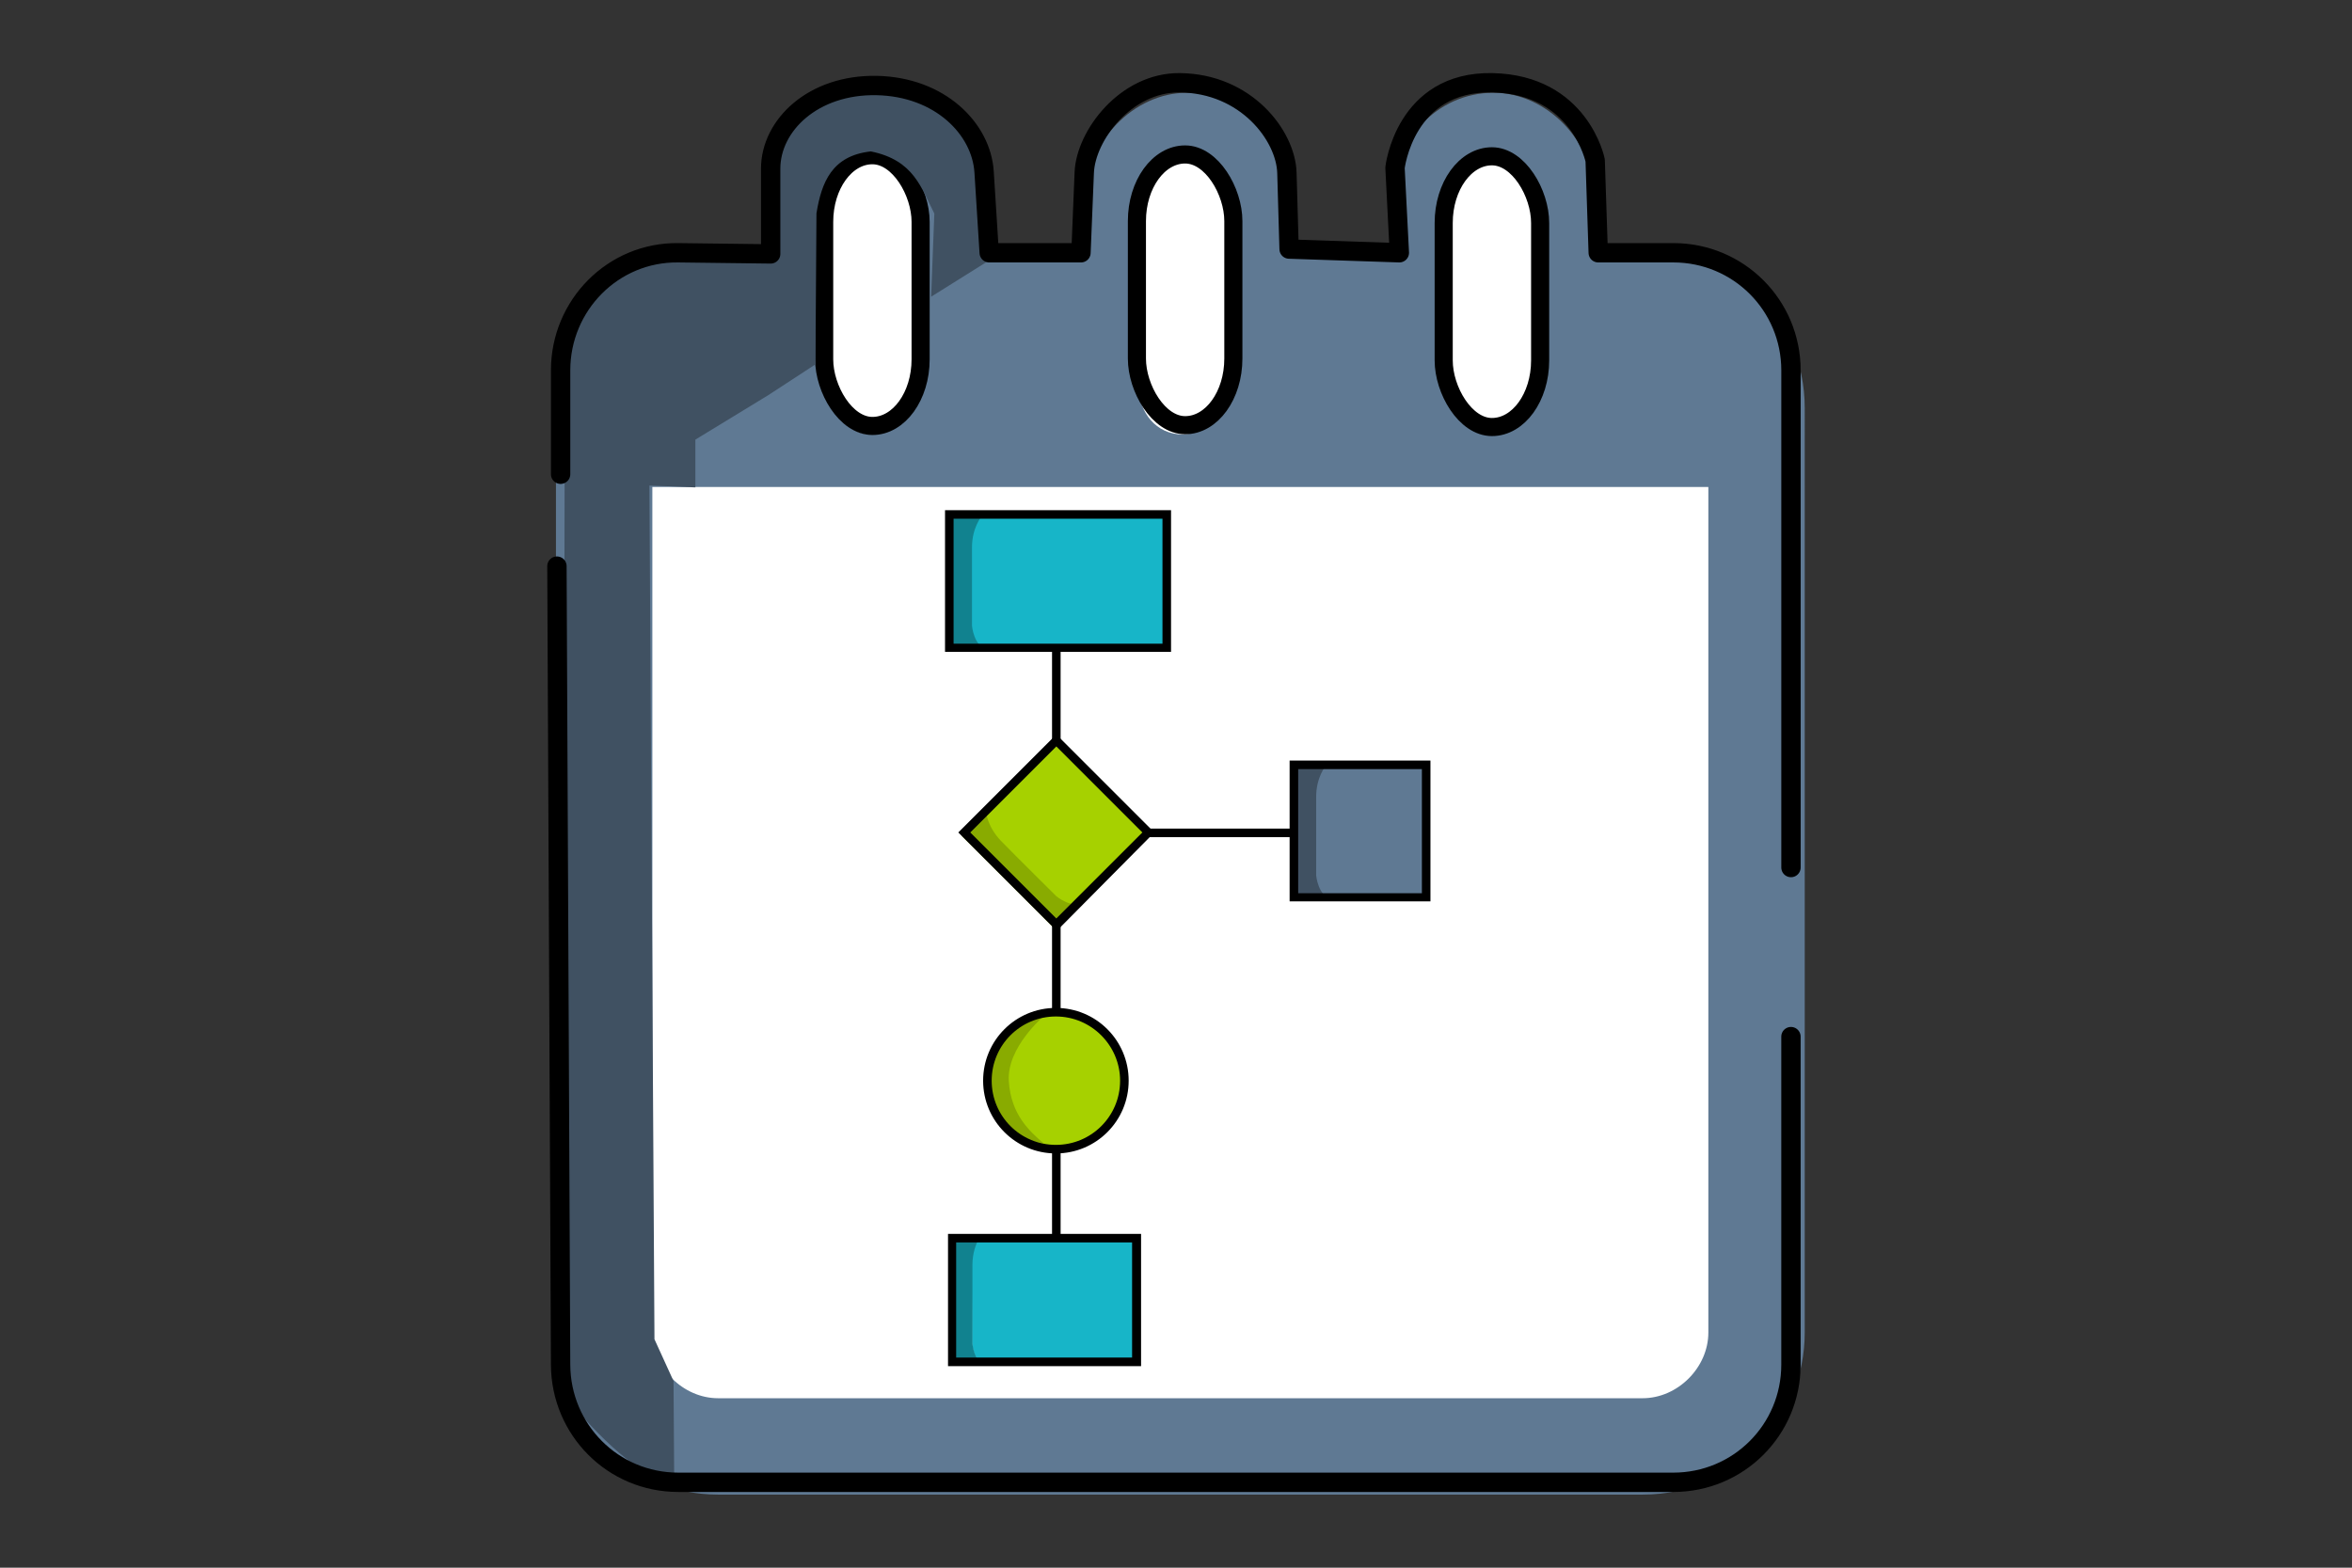 <?xml version="1.0" encoding="UTF-8" standalone="no"?>
<!-- Generator: Adobe Illustrator 24.3.0, SVG Export Plug-In . SVG Version: 6.00 Build 0)  -->

<svg
   xmlns:dc="http://purl.org/dc/elements/1.1/"
   xmlns:cc="http://creativecommons.org/ns#"
   xmlns:rdf="http://www.w3.org/1999/02/22-rdf-syntax-ns#"
   xmlns:svg="http://www.w3.org/2000/svg"
   xmlns="http://www.w3.org/2000/svg"
   xmlns:sodipodi="http://sodipodi.sourceforge.net/DTD/sodipodi-0.dtd"
   xmlns:inkscape="http://www.inkscape.org/namespaces/inkscape"
   version="1.1"
   id="Capa_1"
   x="0px"
   y="0px"
   viewBox="0 0 300 200"
   style="enable-background:new 0 0 300 200;"
   xml:space="preserve"
   sodipodi:docname="scheduled-job.svg"
   inkscape:version="0.92.5 (2060ec1f9f, 2020-04-08)"><rect x="0" y="0" width="300" height="200" fill="#333333" stroke="none"/><defs
   id="defs1102" /><sodipodi:namedview
   pagecolor="#ffffff"
   bordercolor="#666666"
   borderopacity="1"
   objecttolerance="10"
   gridtolerance="10"
   guidetolerance="10"
   inkscape:pageopacity="0"
   inkscape:pageshadow="2"
   inkscape:window-width="1920"
   inkscape:window-height="1016"
   id="namedview1100"
   showgrid="false"
   inkscape:snap-global="false"
   showguides="false"
   inkscape:zoom="2.1325"
   inkscape:cx="14.963197"
   inkscape:cy="176.81572"
   inkscape:window-x="0"
   inkscape:window-y="27"
   inkscape:window-maximized="1"
   inkscape:current-layer="Capa_1" />
<style
   type="text/css"
   id="style815">
	.st0{fill:#5F7993;}
	.st1{fill:#17B5C8;}
	.st2{fill:#11828F;}
	.st3{fill:#405162;}
	.st4{fill:#A6D100;}
	.st5{fill:#89AB00;}
	.st6{fill:#FFFFFF;}
	.st7{fill:none;stroke:#17B5C8;stroke-width:2;stroke-miterlimit:10;}
</style>

<rect
   style="opacity:1;fill:#ffffff;fill-opacity:1;fill-rule:nonzero;stroke:none;stroke-width:27.003;stroke-linecap:round;stroke-linejoin:round;stroke-miterlimit:4;stroke-dasharray:none;stroke-dashoffset:0;stroke-opacity:1"
   id="rect2055"
   width="157.683"
   height="157.683"
   x="71.506"
   y="32.247"
   ry="18.48" /><path
   style="fill:#5f7993;stroke-width:5.589"
   id="path1363"
   d="m 208.96,31.393 h -5.589 v -6.148 c 0,-7.266 -6.148,-13.413 -12.855,-13.413 -7.266,0 -12.855,6.148 -12.855,13.413 v 6.148 h -13.413 v -6.148 c 0,-7.266 -6.148,-13.413 -12.855,-13.413 -6.707,0 -12.855,6.148 -12.855,13.413 v 6.148 h -13.413 v -6.148 c -0.559,-7.266 -6.707,-13.413 -13.972,-13.413 -7.266,0 -12.855,6.148 -12.855,13.413 v 6.148 h -6.707 c -11.737,0 -20.679,9.501 -20.679,20.679 V 169.998 c 0,11.737 9.501,20.679 20.679,20.679 h 117.926 c 11.737,0 20.679,-9.501 20.679,-20.679 V 52.072 c 0,-11.737 -9.501,-20.679 -21.238,-20.679 z m -24.032,-6.148 c 0,-3.353 2.794,-6.148 5.589,-6.148 3.353,0 5.589,2.794 5.589,6.148 v 24.032 c 0,3.353 -2.794,6.148 -5.589,6.148 -3.353,0 -5.589,-2.794 -5.589,-6.148 z m -39.681,0 c 0,-3.353 2.794,-6.148 5.589,-6.148 3.353,0 5.589,2.794 5.589,6.148 v 24.032 c 0,3.353 -2.794,6.148 -5.589,6.148 -3.353,0 -5.589,-2.794 -5.589,-6.148 z m -39.681,0 c 0,-3.353 2.794,-6.148 5.589,-6.148 2.794,0 5.589,2.794 5.589,6.148 v 24.032 c 0,3.353 -2.794,6.148 -5.589,6.148 -2.794,0 -5.589,-2.794 -5.589,-6.148 z M 217.902,169.998 c 0,4.471 -3.912,8.383 -8.383,8.383 H 91.592 c -4.471,0 -8.383,-3.912 -8.383,-8.383 V 62.132 h 134.693 z"
   class="st5"
   inkscape:connector-curvature="0" /><rect
   style="opacity:1;fill:#ffffff;fill-opacity:1;fill-rule:nonzero;stroke:#000000;stroke-width:2.309;stroke-linecap:round;stroke-linejoin:round;stroke-miterlimit:4;stroke-dasharray:none;stroke-dashoffset:0;stroke-opacity:1"
   id="rect2057"
   width="12.301"
   height="34.539"
   x="105.124"
   y="19.803"
   ry="8.502" /><rect
   style="opacity:1;fill:#ffffff;fill-opacity:1;fill-rule:nonzero;stroke:#000000;stroke-width:2.309;stroke-linecap:round;stroke-linejoin:round;stroke-miterlimit:4;stroke-dasharray:none;stroke-dashoffset:0;stroke-opacity:1"
   id="rect2057-5"
   width="12.301"
   height="34.539"
   x="145.015"
   y="19.705"
   ry="8.502" /><rect
   style="opacity:1;fill:#ffffff;fill-opacity:1;fill-rule:nonzero;stroke:#000000;stroke-width:2.309;stroke-linecap:round;stroke-linejoin:round;stroke-miterlimit:4;stroke-dasharray:none;stroke-dashoffset:0;stroke-opacity:1"
   id="rect2057-3"
   width="12.301"
   height="34.539"
   x="184.145"
   y="19.94"
   ry="8.502" /><path
   sodipodi:nodetypes="ccccccccccccccccccccc"
   inkscape:connector-curvature="0"
   id="path2331"
   d="M 71.812,177.773 72.047,43.658 c 1.92,-6.589 6.384,-9.247 11.723,-10.551 l 15.475,-0.469 -0.703,-12.661 c 2.446,-6.669 8.007,-8.241 13.834,-9.379 6.797,-0.153 10.764,3.94 13.834,9.379 l -0.234,13.365 -7.21,4.513 0.41,-10.61 c -1.66,-3.203 -2.564,-6.813 -8.104,-7.928 -4.969,0.544 -6.29,3.955 -6.931,7.899 l -0.132,19.27 -5.994,3.913 -9.32,5.686 v 6.096 l -5.862,-0.234 0.645,108.91 2.433,5.334 0.088,13.306 c -4.556,-1.329 -9.317,-5.716 -14.185,-11.723 z"
   style="fill:#405162;stroke:none;stroke-width:1px;stroke-linecap:butt;stroke-linejoin:miter;stroke-opacity:1" /><path
   style="opacity:1;fill:none;fill-opacity:1;fill-rule:nonzero;stroke:#000000;stroke-width:2.468;stroke-linecap:round;stroke-linejoin:round;stroke-miterlimit:4;stroke-dasharray:none;stroke-dashoffset:0;stroke-opacity:1"
   d="m 228.438,132.247 v 41.857 c 0,8.311 -6.691,15.002 -15.002,15.002 H 86.507 c -8.311,0 -14.963,-6.691 -15.002,-15.002 L 71.037,72.224 m 0.469,-11.723 v -13.252 c 0,-8.311 6.691,-15.104 15.002,-15.002 l 11.792,0.146 -0.001,-10.862 c -6.9e-4,-5.579 5.449,-10.781 13.521,-10.62 8.072,0.161 13.354,5.514 13.702,11.025 l 0.652,10.311 h 11.705 l 0.419,-10.243 c 0.192,-4.702 5.285,-11.495 12.147,-11.444 8.512,0.063 13.564,6.763 13.7,11.487 l 0.28,9.728 14.062,0.471 -0.553,-10.843 c 0,0 1.229,-11.072 12.412,-10.843 11.183,0.228 13.119,9.901 13.119,9.901 l 0.39,11.786 h 9.583 c 8.311,0 15.002,6.691 15.002,15.002 v 63.428"
   id="rect2112"
   inkscape:connector-curvature="0"
   sodipodi:nodetypes="cssssccsscsssccsssccczccssc" /><g
   transform="matrix(0.546,0,0,0.546,69.488,65.142)"
   id="g5065"><g
     id="g4993"><g
       id="g4987"><polygon
         class="st1"
         points="94.2,1.3 94.2,32 145.3,32 145.3,1.4 "
         id="polygon4985"
         style="fill:#17b5c8" /></g><g
       id="g4991"><path
         inkscape:connector-curvature="0"
         class="st2"
         d="m 102,1.4 c 0,0 -2.2,2.6 -2.2,7.2 0,4.6 0,18.3 0,18.3 0,0 0.4,5 3.8,5.7 H 94.1 V 1.3 Z"
         id="path4989"
         style="fill:#11828f" /></g></g><g
     id="g5003"><g
       id="g4997"><polygon
         class="st0"
         points="174.6,59.6 174.6,90.4 205.9,90.4 205.9,59.7 "
         id="polygon4995"
         style="fill:#5f7993" /></g><g
       id="g5001"><path
         inkscape:connector-curvature="0"
         class="st3"
         d="m 182.4,59.7 c 0,0 -2.2,2.6 -2.2,7.2 0,4.6 0,18.3 0,18.3 0,0 0.4,5 3.8,5.7 h -9.5 V 59.6 Z"
         id="path4999"
         style="fill:#405162" /></g></g><g
     id="g5013"><g
       id="g5007"><polygon
         class="st4"
         points="97.5,75.9 119.3,97.7 141.4,75.6 119.7,53.9 "
         id="polygon5005"
         style="fill:#a6d100" /></g><g
       id="g5011"><path
         inkscape:connector-curvature="0"
         class="st5"
         d="m 103.1,70.5 c 0,0 0.3,3.4 3.5,6.7 3.2,3.3 12.9,12.9 12.9,12.9 0,0 3.8,3.2 6.7,1.3 L 119.5,98.1 97.4,76 Z"
         id="path5009"
         style="fill:#89ab00" /></g></g><g
     id="g5019"><path
       inkscape:connector-curvature="0"
       class="st1"
       d="m 99.8,194.6 c 0,0 0.2,2.8 1.8,4.5 h 36.6 l -0.3,-28.9 h -36.7 c -0.6,1.2 -1.5,3.2 -1.5,6.1 0.1,4.6 0.1,18.3 0.1,18.3 z"
       id="path5015"
       style="fill:#17b5c8" /><path
       inkscape:connector-curvature="0"
       class="st2"
       d="m 95.2,171 v 27.3 c 0,0.4 0.4,0.8 0.8,0.8 h 5.7 c -1.6,-1.7 -1.8,-4.5 -1.8,-4.5 0,0 0,-13.7 0,-18.3 0,-2.8 0.8,-4.9 1.5,-6.1 h -5.3 c -0.6,0 -0.9,0.3 -0.9,0.8 z"
       id="path5017"
       style="fill:#11828f" /></g><g
     id="g5025"><g
       id="g5023"><circle
         class="st4"
         cx="119.2"
         cy="133.2"
         r="16.2"
         id="circle5021"
         style="fill:#a6d100" /></g></g><path
     inkscape:connector-curvature="0"
     class="st5"
     d="m 116.6,118.1 c -5.7,-0.5 -5.3,2.3 -9.8,4.6 -2.4,2.8 -3.9,6.5 -3.9,10.5 0,1.7 0.3,3.3 0.7,4.9 l 5.5,7.9 c 0.2,0.2 0.4,0.3 0.7,0.5 l 6.8,1.4 c -3.4,-2.9 -7.7,-6.8 -8.2,-14.6 -0.5,-7.9 8.2,-15.2 8.2,-15.2 z"
     id="path5027"
     style="fill:#89ab00" /><g
     id="g5031"><path
       inkscape:connector-curvature="0"
       d="M 146.3,33 H 93.5 V -0.1 h 52.8 z M 95.5,31.1 h 48.8 V 1.9 H 95.5 Z"
       id="path5029" /></g><g
     id="g5035"><path
       inkscape:connector-curvature="0"
       d="m 119.6,98.2 -23,-23 22.9,-22.9 22.9,22.9 z m -20.2,-23 20.1,20.1 20.1,-20.1 -20.1,-20.1 z"
       id="path5033" /></g><g
     id="g5039"><rect
       x="118.5"
       y="32.4"
       width="2"
       height="22.1"
       id="rect5037" /></g><g
     id="g5043"><rect
       x="118.5"
       y="96.5"
       width="2"
       height="20.6"
       id="rect5041" /></g><g
     id="g5047"><rect
       x="118.5"
       y="148.5"
       width="2"
       height="20.6"
       id="rect5045" /></g><g
     id="g5051"><path
       inkscape:connector-curvature="0"
       d="m 119.4,150.2 c -9.4,0 -17,-7.6 -17,-17 0,-9.4 7.6,-17 17,-17 9.4,0 17,7.6 17,17 0,9.4 -7.6,17 -17,17 z m 0,-32 c -8.3,0 -15,6.7 -15,15 0,8.3 6.7,15 15,15 8.3,0 15,-6.7 15,-15 0,-8.2 -6.7,-15 -15,-15 z"
       id="path5049" /></g><g
     id="g5055"><path
       inkscape:connector-curvature="0"
       d="m 139.2,199.9 h -45 V 169 h 45.1 v 30.9 z m -43.1,-2 h 41.1 V 171 H 96.1 Z"
       id="path5053" /></g><g
     id="g5059"><path
       inkscape:connector-curvature="0"
       d="M 206.9,91.3 H 174 V 58.4 h 32.9 z M 176,89.4 h 28.9 v -29 H 176 Z"
       id="path5057" /></g><g
     id="g5063"><rect
       x="141.1"
       y="74.3"
       width="33.9"
       height="2"
       id="rect5061" /></g></g></svg>